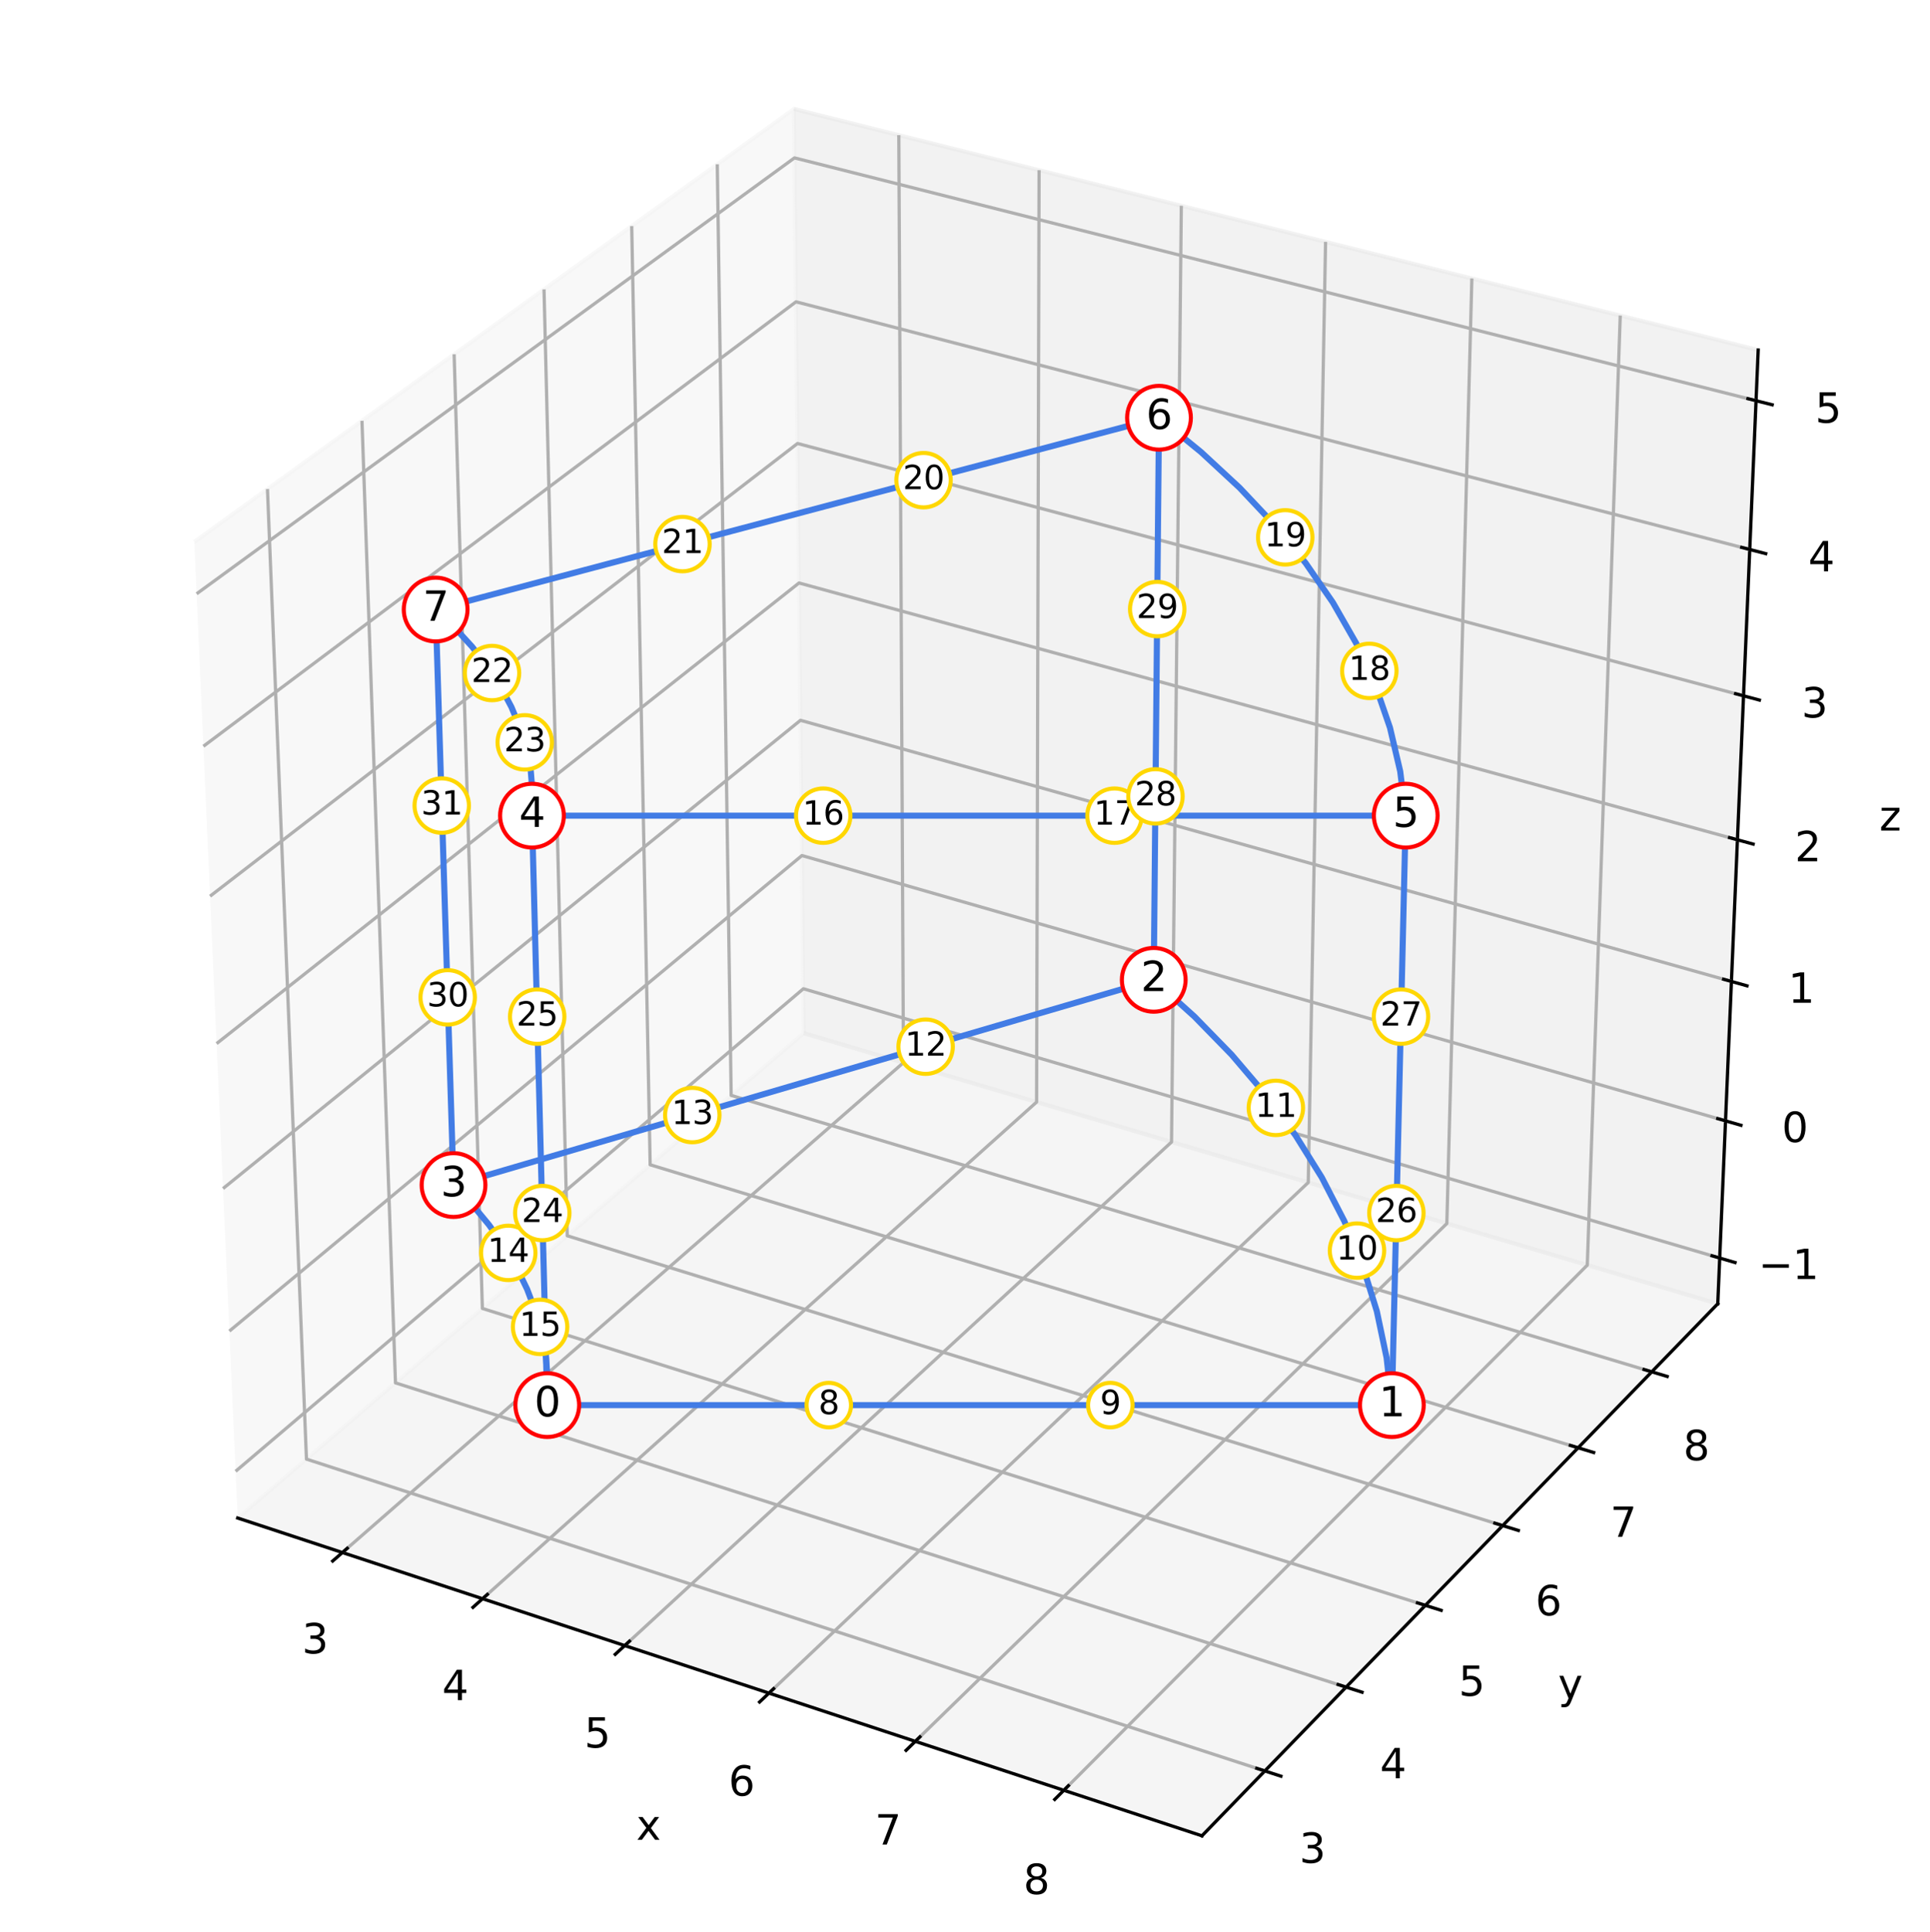 <?xml version="1.0" encoding="utf-8" standalone="no"?>
<!DOCTYPE svg PUBLIC "-//W3C//DTD SVG 1.1//EN"
  "http://www.w3.org/Graphics/SVG/1.1/DTD/svg11.dtd">
<svg xmlns:xlink="http://www.w3.org/1999/xlink" width="474.68pt" height="475.011pt" viewBox="0 0 474.68 475.011" xmlns="http://www.w3.org/2000/svg" version="1.1">
 <defs>
  <style type="text/css">*{stroke-linejoin: round; stroke-linecap: butt}</style>
 </defs>
 <g id="figure_1">
  <g id="patch_1">
   <path d="M 0 475.011 
L 474.68 475.011 
L 474.68 0 
L 0 0 
z
" style="fill: #ffffff"/>
  </g>
  <g id="patch_2">
   <path d="M 7.2 467.474 
L 467.474 467.474 
L 467.474 7.2 
L 7.2 7.2 
z
" style="fill: #ffffff"/>
  </g>
  <g id="pane3d_1">
   <g id="patch_3">
    <path d="M 58.453 373.267 
L 197.705 254.043 
L 195.273 26.779 
L 47.791 133.234 
" style="fill: #f2f2f2; opacity: 0.5; stroke: #f2f2f2; stroke-linejoin: miter"/>
   </g>
  </g>
  <g id="pane3d_2">
   <g id="patch_4">
    <path d="M 197.705 254.043 
L 422.482 320.58 
L 432.426 86.075 
L 195.273 26.779 
" style="fill: #e6e6e6; opacity: 0.5; stroke: #e6e6e6; stroke-linejoin: miter"/>
   </g>
  </g>
  <g id="pane3d_3">
   <g id="patch_5">
    <path d="M 58.453 373.267 
L 295.611 451.411 
L 422.482 320.58 
L 197.705 254.043 
" style="fill: #ececec; opacity: 0.5; stroke: #ececec; stroke-linejoin: miter"/>
   </g>
  </g>
  <g id="axis3d_1">
   <g id="line2d_1">
    <path d="M 58.453 373.267 
L 295.611 451.411 
" style="fill: none; stroke: #000000; stroke-width: 0.8; stroke-linecap: square"/>
   </g>
   <g id="text_1">
    <!-- x -->
    <g transform="translate(156.491 452.391)scale(0.1 -0.1)">
     <defs>
      <path id="DejaVuSans-78" d="M 3513 3500 
L 2247 1797 
L 3578 0 
L 2900 0 
L 1881 1375 
L 863 0 
L 184 0 
L 1544 1831 
L 300 3500 
L 978 3500 
L 1906 2253 
L 2834 3500 
L 3513 3500 
z
" transform="scale(0.016)"/>
     </defs>
     <use xlink:href="#DejaVuSans-78"/>
    </g>
   </g>
   <g id="Line3DCollection_1">
    <path d="M 84.212 381.755 
L 222.2 261.294 
L 221.062 33.227 
" style="fill: none; stroke: #b0b0b0; stroke-width: 0.8"/>
    <path d="M 118.683 393.113 
L 254.949 270.988 
L 255.561 41.853 
" style="fill: none; stroke: #b0b0b0; stroke-width: 0.8"/>
    <path d="M 153.65 404.635 
L 288.134 280.811 
L 290.543 50.6 
" style="fill: none; stroke: #b0b0b0; stroke-width: 0.8"/>
    <path d="M 189.125 416.324 
L 321.763 290.766 
L 326.02 59.47 
" style="fill: none; stroke: #b0b0b0; stroke-width: 0.8"/>
    <path d="M 225.119 428.184 
L 355.846 300.855 
L 362.001 68.467 
" style="fill: none; stroke: #b0b0b0; stroke-width: 0.8"/>
    <path d="M 261.644 440.219 
L 390.392 311.081 
L 398.498 77.592 
" style="fill: none; stroke: #b0b0b0; stroke-width: 0.8"/>
   </g>
   <g id="xtick_1">
    <g id="line2d_2">
     <path d="M 85.406 380.713 
L 81.82 383.843 
" style="fill: none; stroke: #000000; stroke-width: 0.8; stroke-linecap: square"/>
    </g>
    <g id="text_2">
     <!-- 3 -->
     <g transform="translate(74.278 406.553)scale(0.1 -0.1)">
      <defs>
       <path id="DejaVuSans-33" d="M 2597 2516 
Q 3050 2419 3304 2112 
Q 3559 1806 3559 1356 
Q 3559 666 3084 287 
Q 2609 -91 1734 -91 
Q 1441 -91 1130 -33 
Q 819 25 488 141 
L 488 750 
Q 750 597 1062 519 
Q 1375 441 1716 441 
Q 2309 441 2620 675 
Q 2931 909 2931 1356 
Q 2931 1769 2642 2001 
Q 2353 2234 1838 2234 
L 1294 2234 
L 1294 2753 
L 1863 2753 
Q 2328 2753 2575 2939 
Q 2822 3125 2822 3475 
Q 2822 3834 2567 4026 
Q 2313 4219 1838 4219 
Q 1578 4219 1281 4162 
Q 984 4106 628 3988 
L 628 4550 
Q 988 4650 1302 4700 
Q 1616 4750 1894 4750 
Q 2613 4750 3031 4423 
Q 3450 4097 3450 3541 
Q 3450 3153 3228 2886 
Q 3006 2619 2597 2516 
z
" transform="scale(0.016)"/>
      </defs>
      <use xlink:href="#DejaVuSans-33"/>
     </g>
    </g>
   </g>
   <g id="xtick_2">
    <g id="line2d_3">
     <path d="M 119.862 392.056 
L 116.319 395.231 
" style="fill: none; stroke: #000000; stroke-width: 0.8; stroke-linecap: square"/>
    </g>
    <g id="text_3">
     <!-- 4 -->
     <g transform="translate(108.745 418.049)scale(0.1 -0.1)">
      <defs>
       <path id="DejaVuSans-34" d="M 2419 4116 
L 825 1625 
L 2419 1625 
L 2419 4116 
z
M 2253 4666 
L 3047 4666 
L 3047 1625 
L 3713 1625 
L 3713 1100 
L 3047 1100 
L 3047 0 
L 2419 0 
L 2419 1100 
L 313 1100 
L 313 1709 
L 2253 4666 
z
" transform="scale(0.016)"/>
      </defs>
      <use xlink:href="#DejaVuSans-34"/>
     </g>
    </g>
   </g>
   <g id="xtick_3">
    <g id="line2d_4">
     <path d="M 154.815 403.562 
L 151.316 406.784 
" style="fill: none; stroke: #000000; stroke-width: 0.8; stroke-linecap: square"/>
    </g>
    <g id="text_4">
     <!-- 5 -->
     <g transform="translate(143.711 429.712)scale(0.1 -0.1)">
      <defs>
       <path id="DejaVuSans-35" d="M 691 4666 
L 3169 4666 
L 3169 4134 
L 1269 4134 
L 1269 2991 
Q 1406 3038 1543 3061 
Q 1681 3084 1819 3084 
Q 2600 3084 3056 2656 
Q 3513 2228 3513 1497 
Q 3513 744 3044 326 
Q 2575 -91 1722 -91 
Q 1428 -91 1123 -41 
Q 819 9 494 109 
L 494 744 
Q 775 591 1075 516 
Q 1375 441 1709 441 
Q 2250 441 2565 725 
Q 2881 1009 2881 1497 
Q 2881 1984 2565 2268 
Q 2250 2553 1709 2553 
Q 1456 2553 1204 2497 
Q 953 2441 691 2322 
L 691 4666 
z
" transform="scale(0.016)"/>
      </defs>
      <use xlink:href="#DejaVuSans-35"/>
     </g>
    </g>
   </g>
   <g id="xtick_4">
    <g id="line2d_5">
     <path d="M 190.275 415.236 
L 186.822 418.504 
" style="fill: none; stroke: #000000; stroke-width: 0.8; stroke-linecap: square"/>
    </g>
    <g id="text_5">
     <!-- 6 -->
     <g transform="translate(179.184 441.543)scale(0.1 -0.1)">
      <defs>
       <path id="DejaVuSans-36" d="M 2113 2584 
Q 1688 2584 1439 2293 
Q 1191 2003 1191 1497 
Q 1191 994 1439 701 
Q 1688 409 2113 409 
Q 2538 409 2786 701 
Q 3034 994 3034 1497 
Q 3034 2003 2786 2293 
Q 2538 2584 2113 2584 
z
M 3366 4563 
L 3366 3988 
Q 3128 4100 2886 4159 
Q 2644 4219 2406 4219 
Q 1781 4219 1451 3797 
Q 1122 3375 1075 2522 
Q 1259 2794 1537 2939 
Q 1816 3084 2150 3084 
Q 2853 3084 3261 2657 
Q 3669 2231 3669 1497 
Q 3669 778 3244 343 
Q 2819 -91 2113 -91 
Q 1303 -91 875 529 
Q 447 1150 447 2328 
Q 447 3434 972 4092 
Q 1497 4750 2381 4750 
Q 2619 4750 2861 4703 
Q 3103 4656 3366 4563 
z
" transform="scale(0.016)"/>
      </defs>
      <use xlink:href="#DejaVuSans-36"/>
     </g>
    </g>
   </g>
   <g id="xtick_5">
    <g id="line2d_6">
     <path d="M 226.253 427.08 
L 222.848 430.396 
" style="fill: none; stroke: #000000; stroke-width: 0.8; stroke-linecap: square"/>
    </g>
    <g id="text_6">
     <!-- 7 -->
     <g transform="translate(215.178 453.549)scale(0.1 -0.1)">
      <defs>
       <path id="DejaVuSans-37" d="M 525 4666 
L 3525 4666 
L 3525 4397 
L 1831 0 
L 1172 0 
L 2766 4134 
L 525 4134 
L 525 4666 
z
" transform="scale(0.016)"/>
      </defs>
      <use xlink:href="#DejaVuSans-37"/>
     </g>
    </g>
   </g>
   <g id="xtick_6">
    <g id="line2d_7">
     <path d="M 262.761 439.098 
L 259.405 442.464 
" style="fill: none; stroke: #000000; stroke-width: 0.8; stroke-linecap: square"/>
    </g>
    <g id="text_7">
     <!-- 8 -->
     <g transform="translate(251.702 465.731)scale(0.1 -0.1)">
      <defs>
       <path id="DejaVuSans-38" d="M 2034 2216 
Q 1584 2216 1326 1975 
Q 1069 1734 1069 1313 
Q 1069 891 1326 650 
Q 1584 409 2034 409 
Q 2484 409 2743 651 
Q 3003 894 3003 1313 
Q 3003 1734 2745 1975 
Q 2488 2216 2034 2216 
z
M 1403 2484 
Q 997 2584 770 2862 
Q 544 3141 544 3541 
Q 544 4100 942 4425 
Q 1341 4750 2034 4750 
Q 2731 4750 3128 4425 
Q 3525 4100 3525 3541 
Q 3525 3141 3298 2862 
Q 3072 2584 2669 2484 
Q 3125 2378 3379 2068 
Q 3634 1759 3634 1313 
Q 3634 634 3220 271 
Q 2806 -91 2034 -91 
Q 1263 -91 848 271 
Q 434 634 434 1313 
Q 434 1759 690 2068 
Q 947 2378 1403 2484 
z
M 1172 3481 
Q 1172 3119 1398 2916 
Q 1625 2713 2034 2713 
Q 2441 2713 2670 2916 
Q 2900 3119 2900 3481 
Q 2900 3844 2670 4047 
Q 2441 4250 2034 4250 
Q 1625 4250 1398 4047 
Q 1172 3844 1172 3481 
z
" transform="scale(0.016)"/>
      </defs>
      <use xlink:href="#DejaVuSans-38"/>
     </g>
    </g>
   </g>
  </g>
  <g id="axis3d_2">
   <g id="line2d_8">
    <path d="M 422.482 320.58 
L 295.611 451.411 
" style="fill: none; stroke: #000000; stroke-width: 0.8; stroke-linecap: square"/>
   </g>
   <g id="text_8">
    <!-- y -->
    <g transform="translate(383.217 417.667)scale(0.1 -0.1)">
     <defs>
      <path id="DejaVuSans-79" d="M 2059 -325 
Q 1816 -950 1584 -1140 
Q 1353 -1331 966 -1331 
L 506 -1331 
L 506 -850 
L 844 -850 
Q 1081 -850 1212 -737 
Q 1344 -625 1503 -206 
L 1606 56 
L 191 3500 
L 800 3500 
L 1894 763 
L 2988 3500 
L 3597 3500 
L 2059 -325 
z
" transform="scale(0.016)"/>
     </defs>
     <use xlink:href="#DejaVuSans-79"/>
    </g>
   </g>
   <g id="Line3DCollection_2">
    <path d="M 65.782 120.248 
L 75.375 358.779 
L 311.079 435.46 
" style="fill: none; stroke: #b0b0b0; stroke-width: 0.8"/>
    <path d="M 89.029 103.468 
L 97.268 340.035 
L 331.07 414.845 
" style="fill: none; stroke: #b0b0b0; stroke-width: 0.8"/>
    <path d="M 111.695 87.107 
L 118.642 321.735 
L 350.565 394.742 
" style="fill: none; stroke: #b0b0b0; stroke-width: 0.8"/>
    <path d="M 133.801 71.151 
L 139.516 303.863 
L 369.582 375.131 
" style="fill: none; stroke: #b0b0b0; stroke-width: 0.8"/>
    <path d="M 155.368 55.583 
L 159.907 286.405 
L 388.138 355.995 
" style="fill: none; stroke: #b0b0b0; stroke-width: 0.8"/>
    <path d="M 176.415 40.391 
L 179.831 269.346 
L 406.251 337.318 
" style="fill: none; stroke: #b0b0b0; stroke-width: 0.8"/>
   </g>
   <g id="xtick_7">
    <g id="line2d_9">
     <path d="M 309.101 434.816 
L 315.038 436.748 
" style="fill: none; stroke: #000000; stroke-width: 0.8; stroke-linecap: square"/>
    </g>
    <g id="text_9">
     <!-- 3 -->
     <g transform="translate(319.571 458.059)scale(0.1 -0.1)">
      <use xlink:href="#DejaVuSans-33"/>
     </g>
    </g>
   </g>
   <g id="xtick_8">
    <g id="line2d_10">
     <path d="M 329.11 414.218 
L 334.995 416.101 
" style="fill: none; stroke: #000000; stroke-width: 0.8; stroke-linecap: square"/>
    </g>
    <g id="text_10">
     <!-- 4 -->
     <g transform="translate(339.408 437.263)scale(0.1 -0.1)">
      <use xlink:href="#DejaVuSans-34"/>
     </g>
    </g>
   </g>
   <g id="xtick_9">
    <g id="line2d_11">
     <path d="M 348.621 394.13 
L 354.456 395.966 
" style="fill: none; stroke: #000000; stroke-width: 0.8; stroke-linecap: square"/>
    </g>
    <g id="text_11">
     <!-- 5 -->
     <g transform="translate(358.754 416.983)scale(0.1 -0.1)">
      <use xlink:href="#DejaVuSans-35"/>
     </g>
    </g>
   </g>
   <g id="xtick_10">
    <g id="line2d_12">
     <path d="M 367.655 374.534 
L 373.44 376.326 
" style="fill: none; stroke: #000000; stroke-width: 0.8; stroke-linecap: square"/>
    </g>
    <g id="text_12">
     <!-- 6 -->
     <g transform="translate(377.625 397.2)scale(0.1 -0.1)">
      <use xlink:href="#DejaVuSans-36"/>
     </g>
    </g>
   </g>
   <g id="xtick_11">
    <g id="line2d_13">
     <path d="M 386.228 355.413 
L 391.963 357.162 
" style="fill: none; stroke: #000000; stroke-width: 0.8; stroke-linecap: square"/>
    </g>
    <g id="text_13">
     <!-- 7 -->
     <g transform="translate(396.039 377.896)scale(0.1 -0.1)">
      <use xlink:href="#DejaVuSans-37"/>
     </g>
    </g>
   </g>
   <g id="xtick_12">
    <g id="line2d_14">
     <path d="M 404.357 336.749 
L 410.044 338.456 
" style="fill: none; stroke: #000000; stroke-width: 0.8; stroke-linecap: square"/>
    </g>
    <g id="text_14">
     <!-- 8 -->
     <g transform="translate(414.013 359.054)scale(0.1 -0.1)">
      <use xlink:href="#DejaVuSans-38"/>
     </g>
    </g>
   </g>
  </g>
  <g id="axis3d_3">
   <g id="line2d_15">
    <path d="M 422.482 320.58 
L 432.426 86.075 
" style="fill: none; stroke: #000000; stroke-width: 0.8; stroke-linecap: square"/>
   </g>
   <g id="text_15">
    <!-- z -->
    <g transform="translate(462.232 204.228)scale(0.1 -0.1)">
     <defs>
      <path id="DejaVuSans-7a" d="M 353 3500 
L 3084 3500 
L 3084 2975 
L 922 459 
L 3084 459 
L 3084 0 
L 275 0 
L 275 525 
L 2438 3041 
L 353 3041 
L 353 3500 
z
" transform="scale(0.016)"/>
     </defs>
     <use xlink:href="#DejaVuSans-7a"/>
    </g>
   </g>
   <g id="Line3DCollection_3">
    <path d="M 422.959 309.338 
L 197.588 243.123 
L 57.943 361.781 
" style="fill: none; stroke: #b0b0b0; stroke-width: 0.8"/>
    <path d="M 424.389 275.604 
L 197.237 210.371 
L 56.412 327.303 
" style="fill: none; stroke: #b0b0b0; stroke-width: 0.8"/>
    <path d="M 425.843 241.329 
L 196.882 177.116 
L 54.855 292.251 
" style="fill: none; stroke: #b0b0b0; stroke-width: 0.8"/>
    <path d="M 427.32 206.498 
L 196.52 143.346 
L 53.271 256.61 
" style="fill: none; stroke: #b0b0b0; stroke-width: 0.8"/>
    <path d="M 428.821 171.097 
L 196.153 109.049 
L 51.661 220.367 
" style="fill: none; stroke: #b0b0b0; stroke-width: 0.8"/>
    <path d="M 430.346 135.114 
L 195.781 74.213 
L 50.024 183.505 
" style="fill: none; stroke: #b0b0b0; stroke-width: 0.8"/>
    <path d="M 431.897 98.533 
L 195.402 38.824 
L 48.359 146.009 
" style="fill: none; stroke: #b0b0b0; stroke-width: 0.8"/>
   </g>
   <g id="xtick_13">
    <g id="line2d_16">
     <path d="M 421.074 308.784 
L 426.733 310.447 
" style="fill: none; stroke: #000000; stroke-width: 0.8; stroke-linecap: square"/>
    </g>
    <g id="text_16">
     <!-- −1 -->
     <g transform="translate(432.485 314.509)scale(0.1 -0.1)">
      <defs>
       <path id="DejaVuSans-2212" d="M 678 2272 
L 4684 2272 
L 4684 1741 
L 678 1741 
L 678 2272 
z
" transform="scale(0.016)"/>
       <path id="DejaVuSans-31" d="M 794 531 
L 1825 531 
L 1825 4091 
L 703 3866 
L 703 4441 
L 1819 4666 
L 2450 4666 
L 2450 531 
L 3481 531 
L 3481 0 
L 794 0 
L 794 531 
z
" transform="scale(0.016)"/>
      </defs>
      <use xlink:href="#DejaVuSans-2212"/>
      <use xlink:href="#DejaVuSans-31" x="83.789"/>
     </g>
    </g>
   </g>
   <g id="xtick_14">
    <g id="line2d_17">
     <path d="M 422.489 275.059 
L 428.194 276.697 
" style="fill: none; stroke: #000000; stroke-width: 0.8; stroke-linecap: square"/>
    </g>
    <g id="text_17">
     <!-- 0 -->
     <g transform="translate(438.238 280.81)scale(0.1 -0.1)">
      <defs>
       <path id="DejaVuSans-30" d="M 2034 4250 
Q 1547 4250 1301 3770 
Q 1056 3291 1056 2328 
Q 1056 1369 1301 889 
Q 1547 409 2034 409 
Q 2525 409 2770 889 
Q 3016 1369 3016 2328 
Q 3016 3291 2770 3770 
Q 2525 4250 2034 4250 
z
M 2034 4750 
Q 2819 4750 3233 4129 
Q 3647 3509 3647 2328 
Q 3647 1150 3233 529 
Q 2819 -91 2034 -91 
Q 1250 -91 836 529 
Q 422 1150 422 2328 
Q 422 3509 836 4129 
Q 1250 4750 2034 4750 
z
" transform="scale(0.016)"/>
      </defs>
      <use xlink:href="#DejaVuSans-30"/>
     </g>
    </g>
   </g>
   <g id="xtick_15">
    <g id="line2d_18">
     <path d="M 423.927 240.791 
L 429.679 242.405 
" style="fill: none; stroke: #000000; stroke-width: 0.8; stroke-linecap: square"/>
    </g>
    <g id="text_18">
     <!-- 1 -->
     <g transform="translate(439.825 246.571)scale(0.1 -0.1)">
      <use xlink:href="#DejaVuSans-31"/>
     </g>
    </g>
   </g>
   <g id="xtick_16">
    <g id="line2d_19">
     <path d="M 425.387 205.969 
L 431.188 207.556 
" style="fill: none; stroke: #000000; stroke-width: 0.8; stroke-linecap: square"/>
    </g>
    <g id="text_19">
     <!-- 2 -->
     <g transform="translate(441.438 211.778)scale(0.1 -0.1)">
      <defs>
       <path id="DejaVuSans-32" d="M 1228 531 
L 3431 531 
L 3431 0 
L 469 0 
L 469 531 
Q 828 903 1448 1529 
Q 2069 2156 2228 2338 
Q 2531 2678 2651 2914 
Q 2772 3150 2772 3378 
Q 2772 3750 2511 3984 
Q 2250 4219 1831 4219 
Q 1534 4219 1204 4116 
Q 875 4013 500 3803 
L 500 4441 
Q 881 4594 1212 4672 
Q 1544 4750 1819 4750 
Q 2544 4750 2975 4387 
Q 3406 4025 3406 3419 
Q 3406 3131 3298 2873 
Q 3191 2616 2906 2266 
Q 2828 2175 2409 1742 
Q 1991 1309 1228 531 
z
" transform="scale(0.016)"/>
      </defs>
      <use xlink:href="#DejaVuSans-32"/>
     </g>
    </g>
   </g>
   <g id="xtick_17">
    <g id="line2d_20">
     <path d="M 426.872 170.578 
L 432.722 172.138 
" style="fill: none; stroke: #000000; stroke-width: 0.8; stroke-linecap: square"/>
    </g>
    <g id="text_20">
     <!-- 3 -->
     <g transform="translate(443.078 176.418)scale(0.1 -0.1)">
      <use xlink:href="#DejaVuSans-33"/>
     </g>
    </g>
   </g>
   <g id="xtick_18">
    <g id="line2d_21">
     <path d="M 428.381 134.604 
L 434.281 136.136 
" style="fill: none; stroke: #000000; stroke-width: 0.8; stroke-linecap: square"/>
    </g>
    <g id="text_21">
     <!-- 4 -->
     <g transform="translate(444.745 140.476)scale(0.1 -0.1)">
      <use xlink:href="#DejaVuSans-34"/>
     </g>
    </g>
   </g>
   <g id="xtick_19">
    <g id="line2d_22">
     <path d="M 429.915 98.033 
L 435.866 99.535 
" style="fill: none; stroke: #000000; stroke-width: 0.8; stroke-linecap: square"/>
    </g>
    <g id="text_22">
     <!-- 5 -->
     <g transform="translate(446.439 103.938)scale(0.1 -0.1)">
      <use xlink:href="#DejaVuSans-35"/>
     </g>
    </g>
   </g>
  </g>
  <g id="axes_1">
   <g id="line2d_23">
    <path d="M 134.602 345.502 
L 155.374 345.502 
L 176.147 345.502 
L 196.919 345.502 
L 217.691 345.502 
L 238.464 345.502 
L 259.236 345.502 
L 280.008 345.502 
L 300.781 345.502 
L 321.553 345.502 
L 342.326 345.502 
" clip-path="url(#p11321355b4)" style="fill: none; stroke: #427ce5; stroke-width: 1.5; stroke-linecap: square"/>
   </g>
   <g id="line2d_24">
    <path d="M 342.326 345.502 
L 341.033 333.851 
L 338.625 322.407 
L 335.142 311.194 
L 330.624 300.236 
L 325.109 289.553 
L 318.632 279.165 
L 311.228 269.092 
L 302.928 259.35 
L 293.763 249.958 
L 283.759 240.93 
" clip-path="url(#p11321355b4)" style="fill: none; stroke: #427ce5; stroke-width: 1.5; stroke-linecap: square"/>
   </g>
   <g id="line2d_25">
    <path d="M 283.759 240.93 
L 267.062 245.823 
L 250.252 250.748 
L 233.327 255.708 
L 216.286 260.701 
L 199.128 265.728 
L 181.853 270.79 
L 164.458 275.887 
L 146.942 281.02 
L 129.305 286.188 
L 111.545 291.392 
" clip-path="url(#p11321355b4)" style="fill: none; stroke: #427ce5; stroke-width: 1.5; stroke-linecap: square"/>
   </g>
   <g id="line2d_26">
    <path d="M 111.545 291.392 
L 116.151 296.211 
L 120.275 301.195 
L 123.907 306.332 
L 127.036 311.608 
L 129.651 317.013 
L 131.741 322.534 
L 133.293 328.156 
L 134.296 333.868 
L 134.737 339.654 
L 134.602 345.502 
" clip-path="url(#p11321355b4)" style="fill: none; stroke: #427ce5; stroke-width: 1.5; stroke-linecap: square"/>
   </g>
   <g id="line2d_27">
    <path d="M 130.837 200.566 
L 152.327 200.566 
L 173.818 200.566 
L 195.308 200.566 
L 216.798 200.566 
L 238.288 200.566 
L 259.778 200.566 
L 281.268 200.566 
L 302.758 200.566 
L 324.248 200.566 
L 345.738 200.566 
" clip-path="url(#p11321355b4)" style="fill: none; stroke: #427ce5; stroke-width: 1.5; stroke-linecap: square"/>
   </g>
   <g id="line2d_28">
    <path d="M 345.738 200.566 
L 344.375 189.642 
L 341.859 178.918 
L 338.234 168.415 
L 333.541 158.156 
L 327.821 148.159 
L 321.111 138.443 
L 313.447 129.026 
L 304.862 119.923 
L 295.387 111.149 
L 285.052 102.72 
" clip-path="url(#p11321355b4)" style="fill: none; stroke: #427ce5; stroke-width: 1.5; stroke-linecap: square"/>
   </g>
   <g id="line2d_29">
    <path d="M 285.052 102.72 
L 267.82 107.288 
L 250.468 111.888 
L 232.994 116.52 
L 215.397 121.185 
L 197.675 125.882 
L 179.827 130.613 
L 161.852 135.378 
L 143.748 140.177 
L 125.514 145.011 
L 107.148 149.879 
" clip-path="url(#p11321355b4)" style="fill: none; stroke: #427ce5; stroke-width: 1.5; stroke-linecap: square"/>
   </g>
   <g id="line2d_30">
    <path d="M 107.148 149.879 
L 111.894 154.389 
L 116.141 159.054 
L 119.881 163.862 
L 123.101 168.803 
L 125.79 173.865 
L 127.937 179.036 
L 129.528 184.305 
L 130.55 189.658 
L 130.991 195.083 
L 130.837 200.566 
" clip-path="url(#p11321355b4)" style="fill: none; stroke: #427ce5; stroke-width: 1.5; stroke-linecap: square"/>
   </g>
   <g id="line2d_31">
    <path d="M 134.602 345.502 
L 134.237 331.445 
L 133.869 317.294 
L 133.499 303.048 
L 133.127 288.705 
L 132.752 274.264 
L 132.374 259.726 
L 131.994 245.088 
L 131.611 230.349 
L 131.226 215.509 
L 130.837 200.566 
" clip-path="url(#p11321355b4)" style="fill: none; stroke: #427ce5; stroke-width: 1.5; stroke-linecap: square"/>
   </g>
   <g id="line2d_32">
    <path d="M 342.326 345.502 
L 342.657 331.445 
L 342.99 317.294 
L 343.325 303.048 
L 343.663 288.705 
L 344.003 274.264 
L 344.345 259.726 
L 344.69 245.088 
L 345.037 230.349 
L 345.386 215.509 
L 345.738 200.566 
" clip-path="url(#p11321355b4)" style="fill: none; stroke: #427ce5; stroke-width: 1.5; stroke-linecap: square"/>
   </g>
   <g id="line2d_33">
    <path d="M 283.759 240.93 
L 283.885 227.498 
L 284.011 213.981 
L 284.138 200.38 
L 284.266 186.692 
L 284.395 172.918 
L 284.525 159.057 
L 284.655 145.107 
L 284.787 131.069 
L 284.919 116.94 
L 285.052 102.72 
" clip-path="url(#p11321355b4)" style="fill: none; stroke: #427ce5; stroke-width: 1.5; stroke-linecap: square"/>
   </g>
   <g id="line2d_34">
    <path d="M 111.545 291.392 
L 111.118 277.652 
L 110.688 263.824 
L 110.256 249.905 
L 109.821 235.896 
L 109.382 221.794 
L 108.941 207.6 
L 108.498 193.313 
L 108.051 178.931 
L 107.601 164.453 
L 107.148 149.879 
" clip-path="url(#p11321355b4)" style="fill: none; stroke: #427ce5; stroke-width: 1.5; stroke-linecap: square"/>
   </g>
   <g id="text_23">
    <g id="patch_6">
     <path d="M 134.602 353.341 
C 136.681 353.341 138.675 352.515 140.145 351.045 
C 141.615 349.575 142.441 347.581 142.441 345.502 
C 142.441 343.423 141.615 341.429 140.145 339.959 
C 138.675 338.488 136.681 337.663 134.602 337.663 
C 132.523 337.663 130.529 338.488 129.059 339.959 
C 127.589 341.429 126.763 343.423 126.763 345.502 
C 126.763 347.581 127.589 349.575 129.059 351.045 
C 130.529 352.515 132.523 353.341 134.602 353.341 
z
" style="fill: #ffffff; stroke: #ff0000; stroke-linejoin: miter"/>
    </g>
    <!-- 0 -->
    <g transform="translate(131.421 348.261)scale(0.1 -0.1)">
     <use xlink:href="#DejaVuSans-30"/>
    </g>
   </g>
   <g id="text_24">
    <g id="patch_7">
     <path d="M 342.326 353.341 
C 344.405 353.341 346.399 352.515 347.869 351.045 
C 349.339 349.575 350.165 347.581 350.165 345.502 
C 350.165 343.423 349.339 341.429 347.869 339.959 
C 346.399 338.488 344.405 337.663 342.326 337.663 
C 340.247 337.663 338.253 338.488 336.783 339.959 
C 335.312 341.429 334.486 343.423 334.486 345.502 
C 334.486 347.581 335.312 349.575 336.783 351.045 
C 338.253 352.515 340.247 353.341 342.326 353.341 
z
" style="fill: #ffffff; stroke: #ff0000; stroke-linejoin: miter"/>
    </g>
    <!-- 1 -->
    <g transform="translate(339.144 348.261)scale(0.1 -0.1)">
     <use xlink:href="#DejaVuSans-31"/>
    </g>
   </g>
   <g id="text_25">
    <g id="patch_8">
     <path d="M 283.759 248.769 
C 285.838 248.769 287.832 247.943 289.302 246.473 
C 290.772 245.003 291.598 243.009 291.598 240.93 
C 291.598 238.851 290.772 236.857 289.302 235.387 
C 287.832 233.917 285.838 233.091 283.759 233.091 
C 281.68 233.091 279.686 233.917 278.216 235.387 
C 276.746 236.857 275.92 238.851 275.92 240.93 
C 275.92 243.009 276.746 245.003 278.216 246.473 
C 279.686 247.943 281.68 248.769 283.759 248.769 
z
" style="fill: #ffffff; stroke: #ff0000; stroke-linejoin: miter"/>
    </g>
    <!-- 2 -->
    <g transform="translate(280.578 243.69)scale(0.1 -0.1)">
     <use xlink:href="#DejaVuSans-32"/>
    </g>
   </g>
   <g id="text_26">
    <g id="patch_9">
     <path d="M 111.545 299.231 
C 113.624 299.231 115.618 298.405 117.088 296.935 
C 118.558 295.465 119.384 293.47 119.384 291.392 
C 119.384 289.313 118.558 287.319 117.088 285.849 
C 115.618 284.378 113.624 283.552 111.545 283.552 
C 109.466 283.552 107.472 284.378 106.002 285.849 
C 104.532 287.319 103.706 289.313 103.706 291.392 
C 103.706 293.47 104.532 295.465 106.002 296.935 
C 107.472 298.405 109.466 299.231 111.545 299.231 
z
" style="fill: #ffffff; stroke: #ff0000; stroke-linejoin: miter"/>
    </g>
    <!-- 3 -->
    <g transform="translate(108.364 294.151)scale(0.1 -0.1)">
     <use xlink:href="#DejaVuSans-33"/>
    </g>
   </g>
   <g id="text_27">
    <g id="patch_10">
     <path d="M 130.837 208.405 
C 132.916 208.405 134.91 207.579 136.38 206.109 
C 137.851 204.639 138.676 202.645 138.676 200.566 
C 138.676 198.487 137.851 196.493 136.38 195.023 
C 134.91 193.553 132.916 192.727 130.837 192.727 
C 128.758 192.727 126.764 193.553 125.294 195.023 
C 123.824 196.493 122.998 198.487 122.998 200.566 
C 122.998 202.645 123.824 204.639 125.294 206.109 
C 126.764 207.579 128.758 208.405 130.837 208.405 
z
" style="fill: #ffffff; stroke: #ff0000; stroke-linejoin: miter"/>
    </g>
    <!-- 4 -->
    <g transform="translate(127.656 203.325)scale(0.1 -0.1)">
     <use xlink:href="#DejaVuSans-34"/>
    </g>
   </g>
   <g id="text_28">
    <g id="patch_11">
     <path d="M 345.738 208.405 
C 347.817 208.405 349.811 207.579 351.281 206.109 
C 352.751 204.639 353.577 202.645 353.577 200.566 
C 353.577 198.487 352.751 196.493 351.281 195.023 
C 349.811 193.553 347.817 192.727 345.738 192.727 
C 343.659 192.727 341.665 193.553 340.195 195.023 
C 338.725 196.493 337.899 198.487 337.899 200.566 
C 337.899 202.645 338.725 204.639 340.195 206.109 
C 341.665 207.579 343.659 208.405 345.738 208.405 
z
" style="fill: #ffffff; stroke: #ff0000; stroke-linejoin: miter"/>
    </g>
    <!-- 5 -->
    <g transform="translate(342.557 203.325)scale(0.1 -0.1)">
     <use xlink:href="#DejaVuSans-35"/>
    </g>
   </g>
   <g id="text_29">
    <g id="patch_12">
     <path d="M 285.052 110.559 
C 287.131 110.559 289.125 109.733 290.595 108.263 
C 292.065 106.793 292.891 104.799 292.891 102.72 
C 292.891 100.641 292.065 98.647 290.595 97.177 
C 289.125 95.707 287.131 94.881 285.052 94.881 
C 282.973 94.881 280.979 95.707 279.509 97.177 
C 278.039 98.647 277.213 100.641 277.213 102.72 
C 277.213 104.799 278.039 106.793 279.509 108.263 
C 280.979 109.733 282.973 110.559 285.052 110.559 
z
" style="fill: #ffffff; stroke: #ff0000; stroke-linejoin: miter"/>
    </g>
    <!-- 6 -->
    <g transform="translate(281.87 105.48)scale(0.1 -0.1)">
     <use xlink:href="#DejaVuSans-36"/>
    </g>
   </g>
   <g id="text_30">
    <g id="patch_13">
     <path d="M 107.148 157.718 
C 109.227 157.718 111.221 156.892 112.691 155.422 
C 114.161 153.952 114.987 151.958 114.987 149.879 
C 114.987 147.8 114.161 145.806 112.691 144.336 
C 111.221 142.866 109.227 142.04 107.148 142.04 
C 105.069 142.04 103.075 142.866 101.605 144.336 
C 100.135 145.806 99.309 147.8 99.309 149.879 
C 99.309 151.958 100.135 153.952 101.605 155.422 
C 103.075 156.892 105.069 157.718 107.148 157.718 
z
" style="fill: #ffffff; stroke: #ff0000; stroke-linejoin: miter"/>
    </g>
    <!-- 7 -->
    <g transform="translate(103.967 152.639)scale(0.1 -0.1)">
     <use xlink:href="#DejaVuSans-37"/>
    </g>
   </g>
   <g id="text_31">
    <g id="patch_14">
     <path d="M 203.843 350.973 
C 205.294 350.973 206.686 350.396 207.712 349.37 
C 208.738 348.344 209.314 346.953 209.314 345.502 
C 209.314 344.051 208.738 342.659 207.712 341.633 
C 206.686 340.607 205.294 340.03 203.843 340.03 
C 202.392 340.03 201 340.607 199.974 341.633 
C 198.948 342.659 198.372 344.051 198.372 345.502 
C 198.372 346.953 198.948 348.344 199.974 349.37 
C 201 350.396 202.392 350.973 203.843 350.973 
z
" style="fill: #ffffff; stroke: #ffd700; stroke-linejoin: miter"/>
    </g>
    <!-- 8 -->
    <g transform="translate(201.298 347.709)scale(0.08 -0.08)">
     <use xlink:href="#DejaVuSans-38"/>
    </g>
   </g>
   <g id="text_32">
    <g id="patch_15">
     <path d="M 273.084 350.973 
C 274.535 350.973 275.927 350.396 276.953 349.37 
C 277.979 348.344 278.556 346.953 278.556 345.502 
C 278.556 344.051 277.979 342.659 276.953 341.633 
C 275.927 340.607 274.535 340.03 273.084 340.03 
C 271.633 340.03 270.242 340.607 269.216 341.633 
C 268.19 342.659 267.613 344.051 267.613 345.502 
C 267.613 346.953 268.19 348.344 269.216 349.37 
C 270.242 350.396 271.633 350.973 273.084 350.973 
z
" style="fill: #ffffff; stroke: #ffd700; stroke-linejoin: miter"/>
    </g>
    <!-- 9 -->
    <g transform="translate(270.539 347.709)scale(0.08 -0.08)">
     <defs>
      <path id="DejaVuSans-39" d="M 703 97 
L 703 672 
Q 941 559 1184 500 
Q 1428 441 1663 441 
Q 2288 441 2617 861 
Q 2947 1281 2994 2138 
Q 2813 1869 2534 1725 
Q 2256 1581 1919 1581 
Q 1219 1581 811 2004 
Q 403 2428 403 3163 
Q 403 3881 828 4315 
Q 1253 4750 1959 4750 
Q 2769 4750 3195 4129 
Q 3622 3509 3622 2328 
Q 3622 1225 3098 567 
Q 2575 -91 1691 -91 
Q 1453 -91 1209 -44 
Q 966 3 703 97 
z
M 1959 2075 
Q 2384 2075 2632 2365 
Q 2881 2656 2881 3163 
Q 2881 3666 2632 3958 
Q 2384 4250 1959 4250 
Q 1534 4250 1286 3958 
Q 1038 3666 1038 3163 
Q 1038 2656 1286 2365 
Q 1534 2075 1959 2075 
z
" transform="scale(0.016)"/>
     </defs>
     <use xlink:href="#DejaVuSans-39"/>
    </g>
   </g>
   <g id="text_33">
    <g id="patch_16">
     <path d="M 333.749 314.202 
C 335.523 314.202 337.225 313.497 338.48 312.243 
C 339.734 310.988 340.439 309.287 340.439 307.512 
C 340.439 305.738 339.734 304.036 338.48 302.782 
C 337.225 301.527 335.523 300.822 333.749 300.822 
C 331.975 300.822 330.273 301.527 329.019 302.782 
C 327.764 304.036 327.059 305.738 327.059 307.512 
C 327.059 309.287 327.764 310.988 329.019 312.243 
C 330.273 313.497 331.975 314.202 333.749 314.202 
z
" style="fill: #ffffff; stroke: #ffd700; stroke-linejoin: miter"/>
    </g>
    <!-- 10 -->
    <g transform="translate(328.659 309.72)scale(0.08 -0.08)">
     <use xlink:href="#DejaVuSans-31"/>
     <use xlink:href="#DejaVuSans-30" x="63.623"/>
    </g>
   </g>
   <g id="text_34">
    <g id="patch_17">
     <path d="M 313.797 279.103 
C 315.571 279.103 317.273 278.398 318.527 277.144 
C 319.782 275.889 320.487 274.188 320.487 272.413 
C 320.487 270.639 319.782 268.937 318.527 267.683 
C 317.273 266.428 315.571 265.723 313.797 265.723 
C 312.023 265.723 310.321 266.428 309.066 267.683 
C 307.812 268.937 307.107 270.639 307.107 272.413 
C 307.107 274.188 307.812 275.889 309.066 277.144 
C 310.321 278.398 312.023 279.103 313.797 279.103 
z
" style="fill: #ffffff; stroke: #ffd700; stroke-linejoin: miter"/>
    </g>
    <!-- 11 -->
    <g transform="translate(308.707 274.621)scale(0.08 -0.08)">
     <use xlink:href="#DejaVuSans-31"/>
     <use xlink:href="#DejaVuSans-31" x="63.623"/>
    </g>
   </g>
   <g id="text_35">
    <g id="patch_18">
     <path d="M 227.659 264.058 
C 229.434 264.058 231.135 263.353 232.39 262.099 
C 233.645 260.844 234.349 259.142 234.349 257.368 
C 234.349 255.594 233.645 253.892 232.39 252.638 
C 231.135 251.383 229.434 250.678 227.659 250.678 
C 225.885 250.678 224.183 251.383 222.929 252.638 
C 221.674 253.892 220.969 255.594 220.969 257.368 
C 220.969 259.142 221.674 260.844 222.929 262.099 
C 224.183 263.353 225.885 264.058 227.659 264.058 
z
" style="fill: #ffffff; stroke: #ffd700; stroke-linejoin: miter"/>
    </g>
    <!-- 12 -->
    <g transform="translate(222.569 259.576)scale(0.08 -0.08)">
     <use xlink:href="#DejaVuSans-31"/>
     <use xlink:href="#DejaVuSans-32" x="63.623"/>
    </g>
   </g>
   <g id="text_36">
    <g id="patch_19">
     <path d="M 170.27 280.874 
C 172.044 280.874 173.746 280.169 175 278.915 
C 176.255 277.66 176.96 275.959 176.96 274.184 
C 176.96 272.41 176.255 270.708 175 269.454 
C 173.746 268.199 172.044 267.494 170.27 267.494 
C 168.495 267.494 166.794 268.199 165.539 269.454 
C 164.284 270.708 163.58 272.41 163.58 274.184 
C 163.58 275.959 164.284 277.66 165.539 278.915 
C 166.794 280.169 168.495 280.874 170.27 280.874 
z
" style="fill: #ffffff; stroke: #ffd700; stroke-linejoin: miter"/>
    </g>
    <!-- 13 -->
    <g transform="translate(165.18 276.392)scale(0.08 -0.08)">
     <use xlink:href="#DejaVuSans-31"/>
     <use xlink:href="#DejaVuSans-33" x="63.623"/>
    </g>
   </g>
   <g id="text_37">
    <g id="patch_20">
     <path d="M 125.006 314.766 
C 126.781 314.766 128.482 314.061 129.737 312.806 
C 130.991 311.552 131.696 309.85 131.696 308.076 
C 131.696 306.301 130.991 304.6 129.737 303.345 
C 128.482 302.09 126.781 301.386 125.006 301.386 
C 123.232 301.386 121.53 302.09 120.276 303.345 
C 119.021 304.6 118.316 306.301 118.316 308.076 
C 118.316 309.85 119.021 311.552 120.276 312.806 
C 121.53 314.061 123.232 314.766 125.006 314.766 
z
" style="fill: #ffffff; stroke: #ffd700; stroke-linejoin: miter"/>
    </g>
    <!-- 14 -->
    <g transform="translate(119.916 310.283)scale(0.08 -0.08)">
     <use xlink:href="#DejaVuSans-31"/>
     <use xlink:href="#DejaVuSans-34" x="63.623"/>
    </g>
   </g>
   <g id="text_38">
    <g id="patch_21">
     <path d="M 132.836 332.961 
C 134.61 332.961 136.312 332.257 137.567 331.002 
C 138.821 329.747 139.526 328.046 139.526 326.271 
C 139.526 324.497 138.821 322.795 137.567 321.541 
C 136.312 320.286 134.61 319.581 132.836 319.581 
C 131.062 319.581 129.36 320.286 128.106 321.541 
C 126.851 322.795 126.146 324.497 126.146 326.271 
C 126.146 328.046 126.851 329.747 128.106 331.002 
C 129.36 332.257 131.062 332.961 132.836 332.961 
z
" style="fill: #ffffff; stroke: #ffd700; stroke-linejoin: miter"/>
    </g>
    <!-- 15 -->
    <g transform="translate(127.746 328.479)scale(0.08 -0.08)">
     <use xlink:href="#DejaVuSans-31"/>
     <use xlink:href="#DejaVuSans-35" x="63.623"/>
    </g>
   </g>
   <g id="text_39">
    <g id="patch_22">
     <path d="M 202.471 207.256 
C 204.245 207.256 205.947 206.551 207.202 205.297 
C 208.456 204.042 209.161 202.34 209.161 200.566 
C 209.161 198.792 208.456 197.09 207.202 195.836 
C 205.947 194.581 204.245 193.876 202.471 193.876 
C 200.697 193.876 198.995 194.581 197.74 195.836 
C 196.486 197.09 195.781 198.792 195.781 200.566 
C 195.781 202.34 196.486 204.042 197.74 205.297 
C 198.995 206.551 200.697 207.256 202.471 207.256 
z
" style="fill: #ffffff; stroke: #ffd700; stroke-linejoin: miter"/>
    </g>
    <!-- 16 -->
    <g transform="translate(197.381 202.774)scale(0.08 -0.08)">
     <use xlink:href="#DejaVuSans-31"/>
     <use xlink:href="#DejaVuSans-36" x="63.623"/>
    </g>
   </g>
   <g id="text_40">
    <g id="patch_23">
     <path d="M 274.105 207.256 
C 275.879 207.256 277.581 206.551 278.835 205.297 
C 280.09 204.042 280.795 202.34 280.795 200.566 
C 280.795 198.792 280.09 197.09 278.835 195.836 
C 277.581 194.581 275.879 193.876 274.105 193.876 
C 272.33 193.876 270.629 194.581 269.374 195.836 
C 268.119 197.09 267.415 198.792 267.415 200.566 
C 267.415 202.34 268.119 204.042 269.374 205.297 
C 270.629 206.551 272.33 207.256 274.105 207.256 
z
" style="fill: #ffffff; stroke: #ffd700; stroke-linejoin: miter"/>
    </g>
    <!-- 17 -->
    <g transform="translate(269.015 202.774)scale(0.08 -0.08)">
     <use xlink:href="#DejaVuSans-31"/>
     <use xlink:href="#DejaVuSans-37" x="63.623"/>
    </g>
   </g>
   <g id="text_41">
    <g id="patch_24">
     <path d="M 336.786 171.657 
C 338.561 171.657 340.262 170.953 341.517 169.698 
C 342.771 168.443 343.476 166.742 343.476 164.967 
C 343.476 163.193 342.771 161.491 341.517 160.237 
C 340.262 158.982 338.561 158.277 336.786 158.277 
C 335.012 158.277 333.31 158.982 332.056 160.237 
C 330.801 161.491 330.096 163.193 330.096 164.967 
C 330.096 166.742 330.801 168.443 332.056 169.698 
C 333.31 170.953 335.012 171.657 336.786 171.657 
z
" style="fill: #ffffff; stroke: #ffd700; stroke-linejoin: miter"/>
    </g>
    <!-- 18 -->
    <g transform="translate(331.696 167.175)scale(0.08 -0.08)">
     <use xlink:href="#DejaVuSans-31"/>
     <use xlink:href="#DejaVuSans-38" x="63.623"/>
    </g>
   </g>
   <g id="text_42">
    <g id="patch_25">
     <path d="M 316.106 138.821 
C 317.88 138.821 319.582 138.116 320.836 136.861 
C 322.091 135.607 322.796 133.905 322.796 132.131 
C 322.796 130.357 322.091 128.655 320.836 127.4 
C 319.582 126.146 317.88 125.441 316.106 125.441 
C 314.331 125.441 312.63 126.146 311.375 127.4 
C 310.121 128.655 309.416 130.357 309.416 132.131 
C 309.416 133.905 310.121 135.607 311.375 136.861 
C 312.63 138.116 314.331 138.821 316.106 138.821 
z
" style="fill: #ffffff; stroke: #ffd700; stroke-linejoin: miter"/>
    </g>
    <!-- 19 -->
    <g transform="translate(311.016 134.338)scale(0.08 -0.08)">
     <use xlink:href="#DejaVuSans-31"/>
     <use xlink:href="#DejaVuSans-39" x="63.623"/>
    </g>
   </g>
   <g id="text_43">
    <g id="patch_26">
     <path d="M 227.142 124.761 
C 228.917 124.761 230.618 124.056 231.873 122.802 
C 233.127 121.547 233.832 119.845 233.832 118.071 
C 233.832 116.297 233.127 114.595 231.873 113.341 
C 230.618 112.086 228.917 111.381 227.142 111.381 
C 225.368 111.381 223.666 112.086 222.412 113.341 
C 221.157 114.595 220.452 116.297 220.452 118.071 
C 220.452 119.845 221.157 121.547 222.412 122.802 
C 223.666 124.056 225.368 124.761 227.142 124.761 
z
" style="fill: #ffffff; stroke: #ffd700; stroke-linejoin: miter"/>
    </g>
    <!-- 20 -->
    <g transform="translate(222.052 120.279)scale(0.08 -0.08)">
     <use xlink:href="#DejaVuSans-32"/>
     <use xlink:href="#DejaVuSans-30" x="63.623"/>
    </g>
   </g>
   <g id="text_44">
    <g id="patch_27">
     <path d="M 167.858 140.476 
C 169.632 140.476 171.334 139.771 172.588 138.517 
C 173.843 137.262 174.548 135.561 174.548 133.786 
C 174.548 132.012 173.843 130.31 172.588 129.056 
C 171.334 127.801 169.632 127.096 167.858 127.096 
C 166.084 127.096 164.382 127.801 163.127 129.056 
C 161.873 130.31 161.168 132.012 161.168 133.786 
C 161.168 135.561 161.873 137.262 163.127 138.517 
C 164.382 139.771 166.084 140.476 167.858 140.476 
z
" style="fill: #ffffff; stroke: #ffd700; stroke-linejoin: miter"/>
    </g>
    <!-- 21 -->
    <g transform="translate(162.768 135.994)scale(0.08 -0.08)">
     <use xlink:href="#DejaVuSans-32"/>
     <use xlink:href="#DejaVuSans-31" x="63.623"/>
    </g>
   </g>
   <g id="text_45">
    <g id="patch_28">
     <path d="M 121.013 172.185 
C 122.787 172.185 124.489 171.48 125.743 170.225 
C 126.998 168.971 127.703 167.269 127.703 165.495 
C 127.703 163.721 126.998 162.019 125.743 160.764 
C 124.489 159.51 122.787 158.805 121.013 158.805 
C 119.238 158.805 117.537 159.51 116.282 160.764 
C 115.027 162.019 114.323 163.721 114.323 165.495 
C 114.323 167.269 115.027 168.971 116.282 170.225 
C 117.537 171.48 119.238 172.185 121.013 172.185 
z
" style="fill: #ffffff; stroke: #ffd700; stroke-linejoin: miter"/>
    </g>
    <!-- 22 -->
    <g transform="translate(115.923 167.702)scale(0.08 -0.08)">
     <use xlink:href="#DejaVuSans-32"/>
     <use xlink:href="#DejaVuSans-32" x="63.623"/>
    </g>
   </g>
   <g id="text_46">
    <g id="patch_29">
     <path d="M 129.06 189.229 
C 130.834 189.229 132.536 188.524 133.79 187.269 
C 135.045 186.015 135.75 184.313 135.75 182.539 
C 135.75 180.764 135.045 179.063 133.79 177.808 
C 132.536 176.553 130.834 175.849 129.06 175.849 
C 127.286 175.849 125.584 176.553 124.329 177.808 
C 123.075 179.063 122.37 180.764 122.37 182.539 
C 122.37 184.313 123.075 186.015 124.329 187.269 
C 125.584 188.524 127.286 189.229 129.06 189.229 
z
" style="fill: #ffffff; stroke: #ffd700; stroke-linejoin: miter"/>
    </g>
    <!-- 23 -->
    <g transform="translate(123.97 184.746)scale(0.08 -0.08)">
     <use xlink:href="#DejaVuSans-32"/>
     <use xlink:href="#DejaVuSans-33" x="63.623"/>
    </g>
   </g>
   <g id="text_47">
    <g id="patch_30">
     <path d="M 133.375 304.967 
C 135.15 304.967 136.851 304.263 138.106 303.008 
C 139.36 301.753 140.065 300.052 140.065 298.277 
C 140.065 296.503 139.36 294.801 138.106 293.547 
C 136.851 292.292 135.15 291.587 133.375 291.587 
C 131.601 291.587 129.899 292.292 128.645 293.547 
C 127.39 294.801 126.685 296.503 126.685 298.277 
C 126.685 300.052 127.39 301.753 128.645 303.008 
C 129.899 304.263 131.601 304.967 133.375 304.967 
z
" style="fill: #ffffff; stroke: #ffd700; stroke-linejoin: miter"/>
    </g>
    <!-- 24 -->
    <g transform="translate(128.285 300.485)scale(0.08 -0.08)">
     <use xlink:href="#DejaVuSans-32"/>
     <use xlink:href="#DejaVuSans-34" x="63.623"/>
    </g>
   </g>
   <g id="text_48">
    <g id="patch_31">
     <path d="M 132.121 256.668 
C 133.895 256.668 135.597 255.963 136.851 254.709 
C 138.106 253.454 138.811 251.752 138.811 249.978 
C 138.811 248.204 138.106 246.502 136.851 245.247 
C 135.597 243.993 133.895 243.288 132.121 243.288 
C 130.347 243.288 128.645 243.993 127.39 245.247 
C 126.136 246.502 125.431 248.204 125.431 249.978 
C 125.431 251.752 126.136 253.454 127.39 254.709 
C 128.645 255.963 130.347 256.668 132.121 256.668 
z
" style="fill: #ffffff; stroke: #ffd700; stroke-linejoin: miter"/>
    </g>
    <!-- 25 -->
    <g transform="translate(127.031 252.186)scale(0.08 -0.08)">
     <use xlink:href="#DejaVuSans-32"/>
     <use xlink:href="#DejaVuSans-35" x="63.623"/>
    </g>
   </g>
   <g id="text_49">
    <g id="patch_32">
     <path d="M 343.437 304.967 
C 345.212 304.967 346.913 304.263 348.168 303.008 
C 349.423 301.753 350.127 300.052 350.127 298.277 
C 350.127 296.503 349.423 294.801 348.168 293.547 
C 346.913 292.292 345.212 291.587 343.437 291.587 
C 341.663 291.587 339.961 292.292 338.707 293.547 
C 337.452 294.801 336.747 296.503 336.747 298.277 
C 336.747 300.052 337.452 301.753 338.707 303.008 
C 339.961 304.263 341.663 304.967 343.437 304.967 
z
" style="fill: #ffffff; stroke: #ffd700; stroke-linejoin: miter"/>
    </g>
    <!-- 26 -->
    <g transform="translate(338.347 300.485)scale(0.08 -0.08)">
     <use xlink:href="#DejaVuSans-32"/>
     <use xlink:href="#DejaVuSans-36" x="63.623"/>
    </g>
   </g>
   <g id="text_50">
    <g id="patch_33">
     <path d="M 344.575 256.668 
C 346.349 256.668 348.051 255.963 349.305 254.709 
C 350.56 253.454 351.265 251.752 351.265 249.978 
C 351.265 248.204 350.56 246.502 349.305 245.247 
C 348.051 243.993 346.349 243.288 344.575 243.288 
C 342.8 243.288 341.099 243.993 339.844 245.247 
C 338.59 246.502 337.885 248.204 337.885 249.978 
C 337.885 251.752 338.59 253.454 339.844 254.709 
C 341.099 255.963 342.8 256.668 344.575 256.668 
z
" style="fill: #ffffff; stroke: #ffd700; stroke-linejoin: miter"/>
    </g>
    <!-- 27 -->
    <g transform="translate(339.485 252.186)scale(0.08 -0.08)">
     <use xlink:href="#DejaVuSans-32"/>
     <use xlink:href="#DejaVuSans-37" x="63.623"/>
    </g>
   </g>
   <g id="text_51">
    <g id="patch_34">
     <path d="M 284.181 202.517 
C 285.955 202.517 287.657 201.812 288.912 200.557 
C 290.166 199.303 290.871 197.601 290.871 195.827 
C 290.871 194.053 290.166 192.351 288.912 191.096 
C 287.657 189.842 285.955 189.137 284.181 189.137 
C 282.407 189.137 280.705 189.842 279.451 191.096 
C 278.196 192.351 277.491 194.053 277.491 195.827 
C 277.491 197.601 278.196 199.303 279.451 200.557 
C 280.705 201.812 282.407 202.517 284.181 202.517 
z
" style="fill: #ffffff; stroke: #ffd700; stroke-linejoin: miter"/>
    </g>
    <!-- 28 -->
    <g transform="translate(279.091 198.034)scale(0.08 -0.08)">
     <use xlink:href="#DejaVuSans-32"/>
     <use xlink:href="#DejaVuSans-38" x="63.623"/>
    </g>
   </g>
   <g id="text_52">
    <g id="patch_35">
     <path d="M 284.612 156.457 
C 286.386 156.457 288.088 155.752 289.342 154.498 
C 290.597 153.243 291.302 151.541 291.302 149.767 
C 291.302 147.993 290.597 146.291 289.342 145.037 
C 288.088 143.782 286.386 143.077 284.612 143.077 
C 282.838 143.077 281.136 143.782 279.881 145.037 
C 278.627 146.291 277.922 147.993 277.922 149.767 
C 277.922 151.541 278.627 153.243 279.881 154.498 
C 281.136 155.752 282.838 156.457 284.612 156.457 
z
" style="fill: #ffffff; stroke: #ffd700; stroke-linejoin: miter"/>
    </g>
    <!-- 29 -->
    <g transform="translate(279.522 151.975)scale(0.08 -0.08)">
     <use xlink:href="#DejaVuSans-32"/>
     <use xlink:href="#DejaVuSans-39" x="63.623"/>
    </g>
   </g>
   <g id="text_53">
    <g id="patch_36">
     <path d="M 110.111 251.935 
C 111.885 251.935 113.587 251.231 114.842 249.976 
C 116.096 248.721 116.801 247.02 116.801 245.245 
C 116.801 243.471 116.096 241.769 114.842 240.515 
C 113.587 239.26 111.885 238.555 110.111 238.555 
C 108.337 238.555 106.635 239.26 105.381 240.515 
C 104.126 241.769 103.421 243.471 103.421 245.245 
C 103.421 247.02 104.126 248.721 105.381 249.976 
C 106.635 251.231 108.337 251.935 110.111 251.935 
z
" style="fill: #ffffff; stroke: #ffd700; stroke-linejoin: miter"/>
    </g>
    <!-- 30 -->
    <g transform="translate(105.021 247.453)scale(0.08 -0.08)">
     <use xlink:href="#DejaVuSans-33"/>
     <use xlink:href="#DejaVuSans-30" x="63.623"/>
    </g>
   </g>
   <g id="text_54">
    <g id="patch_37">
     <path d="M 108.646 204.776 
C 110.42 204.776 112.122 204.071 113.376 202.816 
C 114.631 201.562 115.336 199.86 115.336 198.086 
C 115.336 196.312 114.631 194.61 113.376 193.355 
C 112.122 192.101 110.42 191.396 108.646 191.396 
C 106.872 191.396 105.17 192.101 103.915 193.355 
C 102.661 194.61 101.956 196.312 101.956 198.086 
C 101.956 199.86 102.661 201.562 103.915 202.816 
C 105.17 204.071 106.872 204.776 108.646 204.776 
z
" style="fill: #ffffff; stroke: #ffd700; stroke-linejoin: miter"/>
    </g>
    <!-- 31 -->
    <g transform="translate(103.556 200.293)scale(0.08 -0.08)">
     <use xlink:href="#DejaVuSans-33"/>
     <use xlink:href="#DejaVuSans-31" x="63.623"/>
    </g>
   </g>
  </g>
 </g>
 <defs>
  <clipPath id="p11321355b4">
   <rect x="7.2" y="7.2" width="460.274" height="460.274"/>
  </clipPath>
 </defs>
</svg>
